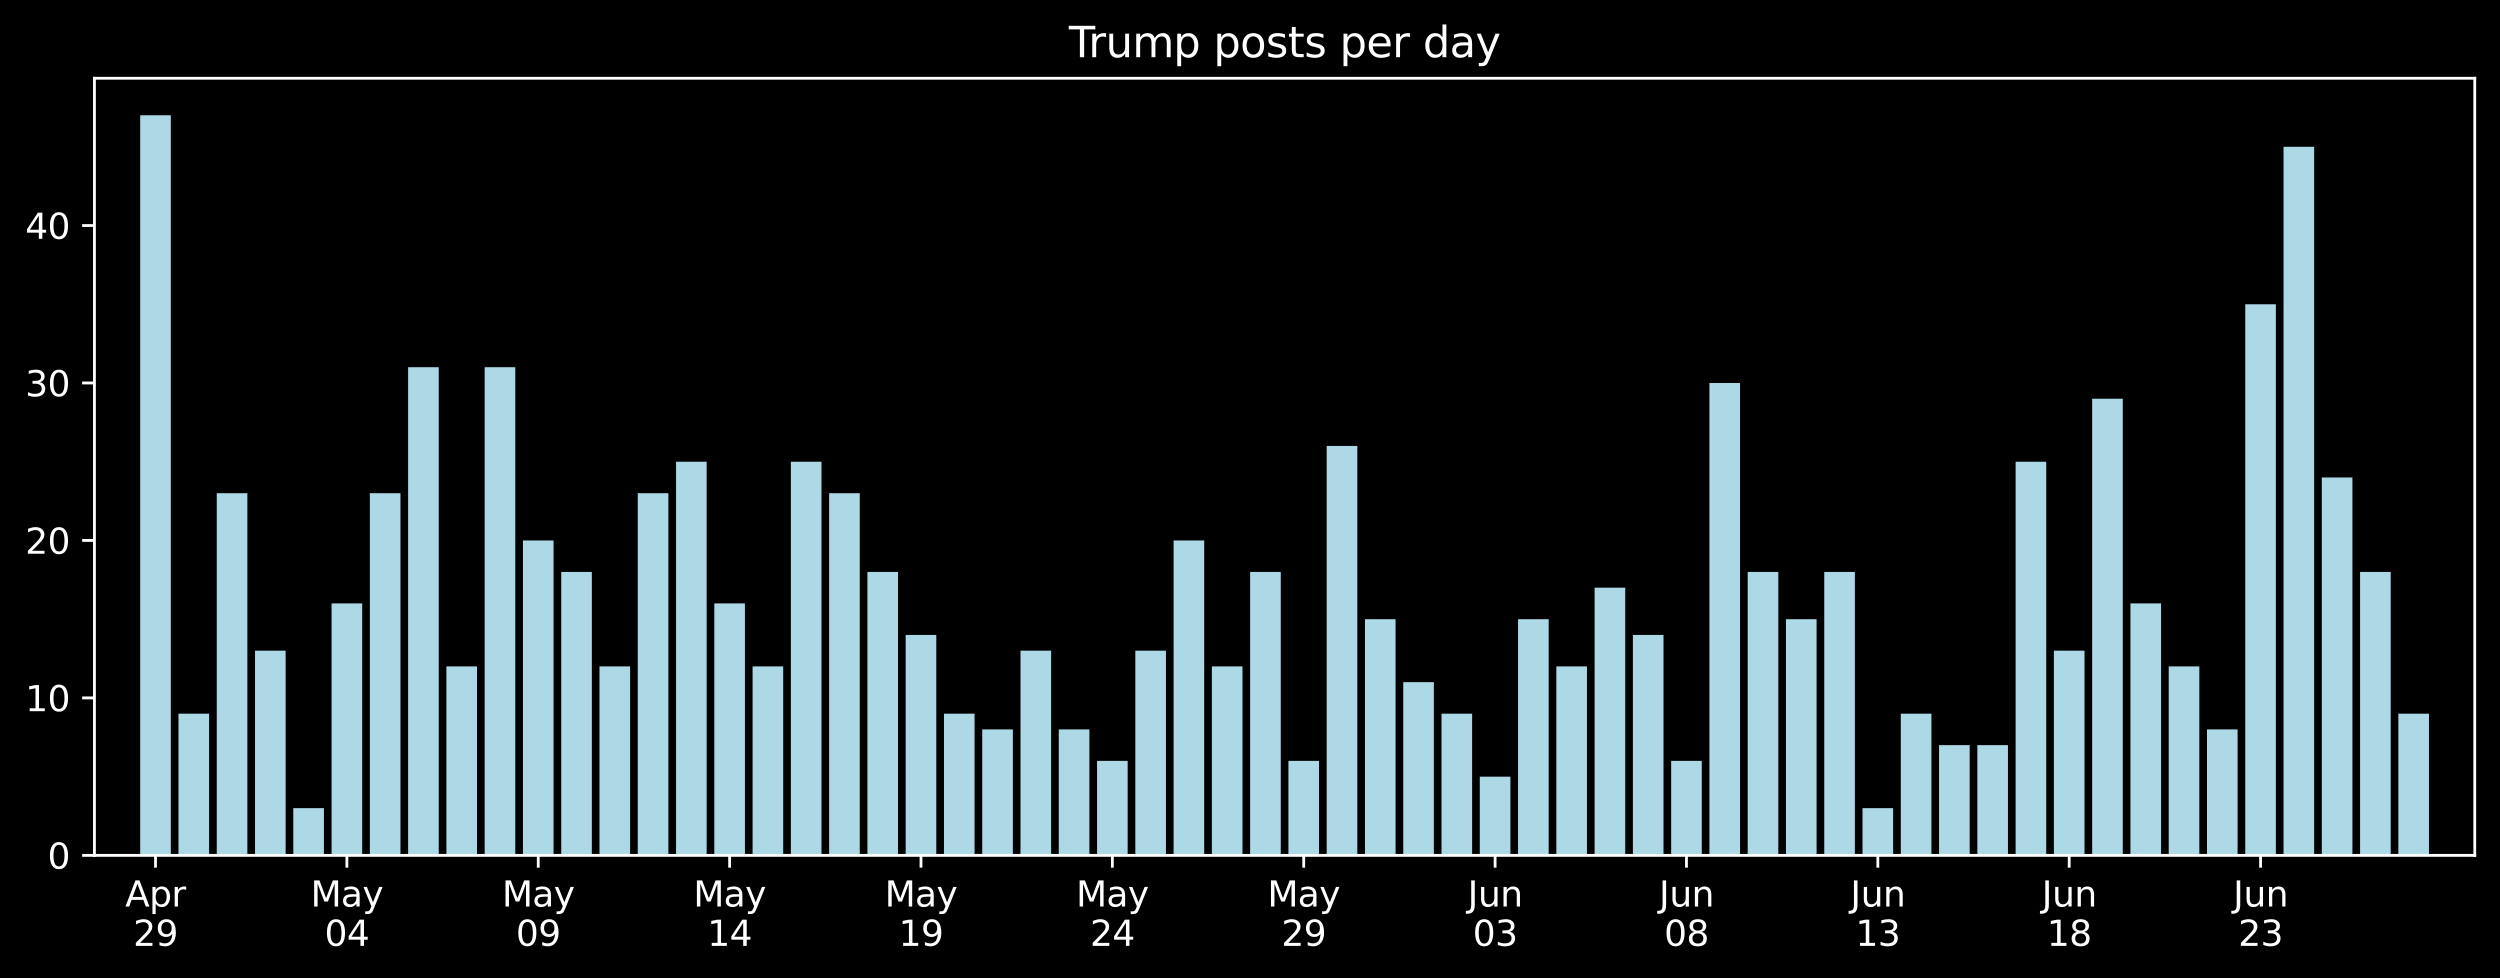 <?xml version="1.0" encoding="utf-8" standalone="no"?>
<!DOCTYPE svg PUBLIC "-//W3C//DTD SVG 1.1//EN"
  "http://www.w3.org/Graphics/SVG/1.1/DTD/svg11.dtd">
<svg xmlns:xlink="http://www.w3.org/1999/xlink" width="712.835pt" height="278.97pt" viewBox="0 0 712.835 278.97" xmlns="http://www.w3.org/2000/svg" version="1.1">
 <title/>
 <defs>
  <style type="text/css">*{stroke-linejoin: round; stroke-linecap: butt}</style>
 </defs>
 <g id="figure_1">
  <g id="patch_1">
   <path d="M 0 278.97 
L 712.835 278.97 
L 712.835 0 
L 0 0 
z
"/>
  </g>
  <g id="axes_1">
   <g id="patch_2">
    <path d="M 26.925 243.894 
L 705.635 243.894 
L 705.635 22.318 
L 26.925 22.318 
z
"/>
   </g>
   <g id="patch_3">
    <path d="M 39.977 243.894 
L 48.708 243.894 
L 48.708 32.869 
L 39.977 32.869 
z
" clip-path="url(#pa67ee5880d)" style="fill: #add8e6"/>
   </g>
   <g id="patch_4">
    <path d="M 50.89 243.894 
L 59.621 243.894 
L 59.621 203.485 
L 50.89 203.485 
z
" clip-path="url(#pa67ee5880d)" style="fill: #add8e6"/>
   </g>
   <g id="patch_5">
    <path d="M 61.803 243.894 
L 70.534 243.894 
L 70.534 140.627 
L 61.803 140.627 
z
" clip-path="url(#pa67ee5880d)" style="fill: #add8e6"/>
   </g>
   <g id="patch_6">
    <path d="M 72.717 243.894 
L 81.447 243.894 
L 81.447 185.526 
L 72.717 185.526 
z
" clip-path="url(#pa67ee5880d)" style="fill: #add8e6"/>
   </g>
   <g id="patch_7">
    <path d="M 83.63 243.894 
L 92.36 243.894 
L 92.36 230.424 
L 83.63 230.424 
z
" clip-path="url(#pa67ee5880d)" style="fill: #add8e6"/>
   </g>
   <g id="patch_8">
    <path d="M 94.543 243.894 
L 103.273 243.894 
L 103.273 172.056 
L 94.543 172.056 
z
" clip-path="url(#pa67ee5880d)" style="fill: #add8e6"/>
   </g>
   <g id="patch_9">
    <path d="M 105.456 243.894 
L 114.186 243.894 
L 114.186 140.627 
L 105.456 140.627 
z
" clip-path="url(#pa67ee5880d)" style="fill: #add8e6"/>
   </g>
   <g id="patch_10">
    <path d="M 116.369 243.894 
L 125.1 243.894 
L 125.1 104.708 
L 116.369 104.708 
z
" clip-path="url(#pa67ee5880d)" style="fill: #add8e6"/>
   </g>
   <g id="patch_11">
    <path d="M 127.282 243.894 
L 136.013 243.894 
L 136.013 190.015 
L 127.282 190.015 
z
" clip-path="url(#pa67ee5880d)" style="fill: #add8e6"/>
   </g>
   <g id="patch_12">
    <path d="M 138.195 243.894 
L 146.926 243.894 
L 146.926 104.708 
L 138.195 104.708 
z
" clip-path="url(#pa67ee5880d)" style="fill: #add8e6"/>
   </g>
   <g id="patch_13">
    <path d="M 149.109 243.894 
L 157.839 243.894 
L 157.839 154.096 
L 149.109 154.096 
z
" clip-path="url(#pa67ee5880d)" style="fill: #add8e6"/>
   </g>
   <g id="patch_14">
    <path d="M 160.022 243.894 
L 168.752 243.894 
L 168.752 163.076 
L 160.022 163.076 
z
" clip-path="url(#pa67ee5880d)" style="fill: #add8e6"/>
   </g>
   <g id="patch_15">
    <path d="M 170.935 243.894 
L 179.665 243.894 
L 179.665 190.015 
L 170.935 190.015 
z
" clip-path="url(#pa67ee5880d)" style="fill: #add8e6"/>
   </g>
   <g id="patch_16">
    <path d="M 181.848 243.894 
L 190.578 243.894 
L 190.578 140.627 
L 181.848 140.627 
z
" clip-path="url(#pa67ee5880d)" style="fill: #add8e6"/>
   </g>
   <g id="patch_17">
    <path d="M 192.761 243.894 
L 201.492 243.894 
L 201.492 131.647 
L 192.761 131.647 
z
" clip-path="url(#pa67ee5880d)" style="fill: #add8e6"/>
   </g>
   <g id="patch_18">
    <path d="M 203.674 243.894 
L 212.405 243.894 
L 212.405 172.056 
L 203.674 172.056 
z
" clip-path="url(#pa67ee5880d)" style="fill: #add8e6"/>
   </g>
   <g id="patch_19">
    <path d="M 214.587 243.894 
L 223.318 243.894 
L 223.318 190.015 
L 214.587 190.015 
z
" clip-path="url(#pa67ee5880d)" style="fill: #add8e6"/>
   </g>
   <g id="patch_20">
    <path d="M 225.5 243.894 
L 234.231 243.894 
L 234.231 131.647 
L 225.5 131.647 
z
" clip-path="url(#pa67ee5880d)" style="fill: #add8e6"/>
   </g>
   <g id="patch_21">
    <path d="M 236.414 243.894 
L 245.144 243.894 
L 245.144 140.627 
L 236.414 140.627 
z
" clip-path="url(#pa67ee5880d)" style="fill: #add8e6"/>
   </g>
   <g id="patch_22">
    <path d="M 247.327 243.894 
L 256.057 243.894 
L 256.057 163.076 
L 247.327 163.076 
z
" clip-path="url(#pa67ee5880d)" style="fill: #add8e6"/>
   </g>
   <g id="patch_23">
    <path d="M 258.24 243.894 
L 266.97 243.894 
L 266.97 181.036 
L 258.24 181.036 
z
" clip-path="url(#pa67ee5880d)" style="fill: #add8e6"/>
   </g>
   <g id="patch_24">
    <path d="M 269.153 243.894 
L 277.884 243.894 
L 277.884 203.485 
L 269.153 203.485 
z
" clip-path="url(#pa67ee5880d)" style="fill: #add8e6"/>
   </g>
   <g id="patch_25">
    <path d="M 280.066 243.894 
L 288.797 243.894 
L 288.797 207.975 
L 280.066 207.975 
z
" clip-path="url(#pa67ee5880d)" style="fill: #add8e6"/>
   </g>
   <g id="patch_26">
    <path d="M 290.979 243.894 
L 299.71 243.894 
L 299.71 185.526 
L 290.979 185.526 
z
" clip-path="url(#pa67ee5880d)" style="fill: #add8e6"/>
   </g>
   <g id="patch_27">
    <path d="M 301.892 243.894 
L 310.623 243.894 
L 310.623 207.975 
L 301.892 207.975 
z
" clip-path="url(#pa67ee5880d)" style="fill: #add8e6"/>
   </g>
   <g id="patch_28">
    <path d="M 312.806 243.894 
L 321.536 243.894 
L 321.536 216.955 
L 312.806 216.955 
z
" clip-path="url(#pa67ee5880d)" style="fill: #add8e6"/>
   </g>
   <g id="patch_29">
    <path d="M 323.719 243.894 
L 332.449 243.894 
L 332.449 185.526 
L 323.719 185.526 
z
" clip-path="url(#pa67ee5880d)" style="fill: #add8e6"/>
   </g>
   <g id="patch_30">
    <path d="M 334.632 243.894 
L 343.362 243.894 
L 343.362 154.096 
L 334.632 154.096 
z
" clip-path="url(#pa67ee5880d)" style="fill: #add8e6"/>
   </g>
   <g id="patch_31">
    <path d="M 345.545 243.894 
L 354.276 243.894 
L 354.276 190.015 
L 345.545 190.015 
z
" clip-path="url(#pa67ee5880d)" style="fill: #add8e6"/>
   </g>
   <g id="patch_32">
    <path d="M 356.458 243.894 
L 365.189 243.894 
L 365.189 163.076 
L 356.458 163.076 
z
" clip-path="url(#pa67ee5880d)" style="fill: #add8e6"/>
   </g>
   <g id="patch_33">
    <path d="M 367.371 243.894 
L 376.102 243.894 
L 376.102 216.955 
L 367.371 216.955 
z
" clip-path="url(#pa67ee5880d)" style="fill: #add8e6"/>
   </g>
   <g id="patch_34">
    <path d="M 378.284 243.894 
L 387.015 243.894 
L 387.015 127.157 
L 378.284 127.157 
z
" clip-path="url(#pa67ee5880d)" style="fill: #add8e6"/>
   </g>
   <g id="patch_35">
    <path d="M 389.198 243.894 
L 397.928 243.894 
L 397.928 176.546 
L 389.198 176.546 
z
" clip-path="url(#pa67ee5880d)" style="fill: #add8e6"/>
   </g>
   <g id="patch_36">
    <path d="M 400.111 243.894 
L 408.841 243.894 
L 408.841 194.505 
L 400.111 194.505 
z
" clip-path="url(#pa67ee5880d)" style="fill: #add8e6"/>
   </g>
   <g id="patch_37">
    <path d="M 411.024 243.894 
L 419.754 243.894 
L 419.754 203.485 
L 411.024 203.485 
z
" clip-path="url(#pa67ee5880d)" style="fill: #add8e6"/>
   </g>
   <g id="patch_38">
    <path d="M 421.937 243.894 
L 430.668 243.894 
L 430.668 221.445 
L 421.937 221.445 
z
" clip-path="url(#pa67ee5880d)" style="fill: #add8e6"/>
   </g>
   <g id="patch_39">
    <path d="M 432.85 243.894 
L 441.581 243.894 
L 441.581 176.546 
L 432.85 176.546 
z
" clip-path="url(#pa67ee5880d)" style="fill: #add8e6"/>
   </g>
   <g id="patch_40">
    <path d="M 443.763 243.894 
L 452.494 243.894 
L 452.494 190.015 
L 443.763 190.015 
z
" clip-path="url(#pa67ee5880d)" style="fill: #add8e6"/>
   </g>
   <g id="patch_41">
    <path d="M 454.676 243.894 
L 463.407 243.894 
L 463.407 167.566 
L 454.676 167.566 
z
" clip-path="url(#pa67ee5880d)" style="fill: #add8e6"/>
   </g>
   <g id="patch_42">
    <path d="M 465.59 243.894 
L 474.32 243.894 
L 474.32 181.036 
L 465.59 181.036 
z
" clip-path="url(#pa67ee5880d)" style="fill: #add8e6"/>
   </g>
   <g id="patch_43">
    <path d="M 476.503 243.894 
L 485.233 243.894 
L 485.233 216.955 
L 476.503 216.955 
z
" clip-path="url(#pa67ee5880d)" style="fill: #add8e6"/>
   </g>
   <g id="patch_44">
    <path d="M 487.416 243.894 
L 496.146 243.894 
L 496.146 109.197 
L 487.416 109.197 
z
" clip-path="url(#pa67ee5880d)" style="fill: #add8e6"/>
   </g>
   <g id="patch_45">
    <path d="M 498.329 243.894 
L 507.06 243.894 
L 507.06 163.076 
L 498.329 163.076 
z
" clip-path="url(#pa67ee5880d)" style="fill: #add8e6"/>
   </g>
   <g id="patch_46">
    <path d="M 509.242 243.894 
L 517.973 243.894 
L 517.973 176.546 
L 509.242 176.546 
z
" clip-path="url(#pa67ee5880d)" style="fill: #add8e6"/>
   </g>
   <g id="patch_47">
    <path d="M 520.155 243.894 
L 528.886 243.894 
L 528.886 163.076 
L 520.155 163.076 
z
" clip-path="url(#pa67ee5880d)" style="fill: #add8e6"/>
   </g>
   <g id="patch_48">
    <path d="M 531.068 243.894 
L 539.799 243.894 
L 539.799 230.424 
L 531.068 230.424 
z
" clip-path="url(#pa67ee5880d)" style="fill: #add8e6"/>
   </g>
   <g id="patch_49">
    <path d="M 541.982 243.894 
L 550.712 243.894 
L 550.712 203.485 
L 541.982 203.485 
z
" clip-path="url(#pa67ee5880d)" style="fill: #add8e6"/>
   </g>
   <g id="patch_50">
    <path d="M 552.895 243.894 
L 561.625 243.894 
L 561.625 212.465 
L 552.895 212.465 
z
" clip-path="url(#pa67ee5880d)" style="fill: #add8e6"/>
   </g>
   <g id="patch_51">
    <path d="M 563.808 243.894 
L 572.538 243.894 
L 572.538 212.465 
L 563.808 212.465 
z
" clip-path="url(#pa67ee5880d)" style="fill: #add8e6"/>
   </g>
   <g id="patch_52">
    <path d="M 574.721 243.894 
L 583.451 243.894 
L 583.451 131.647 
L 574.721 131.647 
z
" clip-path="url(#pa67ee5880d)" style="fill: #add8e6"/>
   </g>
   <g id="patch_53">
    <path d="M 585.634 243.894 
L 594.365 243.894 
L 594.365 185.526 
L 585.634 185.526 
z
" clip-path="url(#pa67ee5880d)" style="fill: #add8e6"/>
   </g>
   <g id="patch_54">
    <path d="M 596.547 243.894 
L 605.278 243.894 
L 605.278 113.687 
L 596.547 113.687 
z
" clip-path="url(#pa67ee5880d)" style="fill: #add8e6"/>
   </g>
   <g id="patch_55">
    <path d="M 607.46 243.894 
L 616.191 243.894 
L 616.191 172.056 
L 607.46 172.056 
z
" clip-path="url(#pa67ee5880d)" style="fill: #add8e6"/>
   </g>
   <g id="patch_56">
    <path d="M 618.374 243.894 
L 627.104 243.894 
L 627.104 190.015 
L 618.374 190.015 
z
" clip-path="url(#pa67ee5880d)" style="fill: #add8e6"/>
   </g>
   <g id="patch_57">
    <path d="M 629.287 243.894 
L 638.017 243.894 
L 638.017 207.975 
L 629.287 207.975 
z
" clip-path="url(#pa67ee5880d)" style="fill: #add8e6"/>
   </g>
   <g id="patch_58">
    <path d="M 640.2 243.894 
L 648.93 243.894 
L 648.93 86.748 
L 640.2 86.748 
z
" clip-path="url(#pa67ee5880d)" style="fill: #add8e6"/>
   </g>
   <g id="patch_59">
    <path d="M 651.113 243.894 
L 659.843 243.894 
L 659.843 41.849 
L 651.113 41.849 
z
" clip-path="url(#pa67ee5880d)" style="fill: #add8e6"/>
   </g>
   <g id="patch_60">
    <path d="M 662.026 243.894 
L 670.757 243.894 
L 670.757 136.137 
L 662.026 136.137 
z
" clip-path="url(#pa67ee5880d)" style="fill: #add8e6"/>
   </g>
   <g id="patch_61">
    <path d="M 672.939 243.894 
L 681.67 243.894 
L 681.67 163.076 
L 672.939 163.076 
z
" clip-path="url(#pa67ee5880d)" style="fill: #add8e6"/>
   </g>
   <g id="patch_62">
    <path d="M 683.852 243.894 
L 692.583 243.894 
L 692.583 203.485 
L 683.852 203.485 
z
" clip-path="url(#pa67ee5880d)" style="fill: #add8e6"/>
   </g>
   <g id="matplotlib.axis_1">
    <g id="xtick_1">
     <g id="line2d_1">
      <defs>
       <path id="mbb4d9efd99" d="M 0 0 
L 0 3.5 
" style="stroke: #ffffff; stroke-width: 0.8"/>
      </defs>
      <g>
       <use xlink:href="#mbb4d9efd99" x="44.342" y="243.894" style="fill: #ffffff; stroke: #ffffff; stroke-width: 0.8"/>
      </g>
     </g>
     <g id="text_1">
      <!-- Apr -->
      <g style="fill: #ffffff" transform="translate(35.692 258.493) scale(0.1 -0.1)">
       <defs>
        <path id="DejaVuSans-41" d="M 2188 4044 
L 1331 1722 
L 3047 1722 
L 2188 4044 
z
M 1831 4666 
L 2547 4666 
L 4325 0 
L 3669 0 
L 3244 1197 
L 1141 1197 
L 716 0 
L 50 0 
L 1831 4666 
z
" transform="scale(0.016)"/>
        <path id="DejaVuSans-70" d="M 1159 525 
L 1159 -1331 
L 581 -1331 
L 581 3500 
L 1159 3500 
L 1159 2969 
Q 1341 3281 1617 3432 
Q 1894 3584 2278 3584 
Q 2916 3584 3314 3078 
Q 3713 2572 3713 1747 
Q 3713 922 3314 415 
Q 2916 -91 2278 -91 
Q 1894 -91 1617 61 
Q 1341 213 1159 525 
z
M 3116 1747 
Q 3116 2381 2855 2742 
Q 2594 3103 2138 3103 
Q 1681 3103 1420 2742 
Q 1159 2381 1159 1747 
Q 1159 1113 1420 752 
Q 1681 391 2138 391 
Q 2594 391 2855 752 
Q 3116 1113 3116 1747 
z
" transform="scale(0.016)"/>
        <path id="DejaVuSans-72" d="M 2631 2963 
Q 2534 3019 2420 3045 
Q 2306 3072 2169 3072 
Q 1681 3072 1420 2755 
Q 1159 2438 1159 1844 
L 1159 0 
L 581 0 
L 581 3500 
L 1159 3500 
L 1159 2956 
Q 1341 3275 1631 3429 
Q 1922 3584 2338 3584 
Q 2397 3584 2469 3576 
Q 2541 3569 2628 3553 
L 2631 2963 
z
" transform="scale(0.016)"/>
       </defs>
       <use xlink:href="#DejaVuSans-41"/>
       <use xlink:href="#DejaVuSans-70" x="68.408"/>
       <use xlink:href="#DejaVuSans-72" x="131.885"/>
      </g>
      <!-- 29 -->
      <g style="fill: #ffffff" transform="translate(37.98 269.69) scale(0.1 -0.1)">
       <defs>
        <path id="DejaVuSans-32" d="M 1228 531 
L 3431 531 
L 3431 0 
L 469 0 
L 469 531 
Q 828 903 1448 1529 
Q 2069 2156 2228 2338 
Q 2531 2678 2651 2914 
Q 2772 3150 2772 3378 
Q 2772 3750 2511 3984 
Q 2250 4219 1831 4219 
Q 1534 4219 1204 4116 
Q 875 4013 500 3803 
L 500 4441 
Q 881 4594 1212 4672 
Q 1544 4750 1819 4750 
Q 2544 4750 2975 4387 
Q 3406 4025 3406 3419 
Q 3406 3131 3298 2873 
Q 3191 2616 2906 2266 
Q 2828 2175 2409 1742 
Q 1991 1309 1228 531 
z
" transform="scale(0.016)"/>
        <path id="DejaVuSans-39" d="M 703 97 
L 703 672 
Q 941 559 1184 500 
Q 1428 441 1663 441 
Q 2288 441 2617 861 
Q 2947 1281 2994 2138 
Q 2813 1869 2534 1725 
Q 2256 1581 1919 1581 
Q 1219 1581 811 2004 
Q 403 2428 403 3163 
Q 403 3881 828 4315 
Q 1253 4750 1959 4750 
Q 2769 4750 3195 4129 
Q 3622 3509 3622 2328 
Q 3622 1225 3098 567 
Q 2575 -91 1691 -91 
Q 1453 -91 1209 -44 
Q 966 3 703 97 
z
M 1959 2075 
Q 2384 2075 2632 2365 
Q 2881 2656 2881 3163 
Q 2881 3666 2632 3958 
Q 2384 4250 1959 4250 
Q 1534 4250 1286 3958 
Q 1038 3666 1038 3163 
Q 1038 2656 1286 2365 
Q 1534 2075 1959 2075 
z
" transform="scale(0.016)"/>
       </defs>
       <use xlink:href="#DejaVuSans-32"/>
       <use xlink:href="#DejaVuSans-39" x="63.623"/>
      </g>
     </g>
    </g>
    <g id="xtick_2">
     <g id="line2d_2">
      <g>
       <use xlink:href="#mbb4d9efd99" x="98.908" y="243.894" style="fill: #ffffff; stroke: #ffffff; stroke-width: 0.8"/>
      </g>
     </g>
     <g id="text_2">
      <!-- May -->
      <g style="fill: #ffffff" transform="translate(88.571 258.493) scale(0.1 -0.1)">
       <defs>
        <path id="DejaVuSans-4d" d="M 628 4666 
L 1569 4666 
L 2759 1491 
L 3956 4666 
L 4897 4666 
L 4897 0 
L 4281 0 
L 4281 4097 
L 3078 897 
L 2444 897 
L 1241 4097 
L 1241 0 
L 628 0 
L 628 4666 
z
" transform="scale(0.016)"/>
        <path id="DejaVuSans-61" d="M 2194 1759 
Q 1497 1759 1228 1600 
Q 959 1441 959 1056 
Q 959 750 1161 570 
Q 1363 391 1709 391 
Q 2188 391 2477 730 
Q 2766 1069 2766 1631 
L 2766 1759 
L 2194 1759 
z
M 3341 1997 
L 3341 0 
L 2766 0 
L 2766 531 
Q 2569 213 2275 61 
Q 1981 -91 1556 -91 
Q 1019 -91 701 211 
Q 384 513 384 1019 
Q 384 1609 779 1909 
Q 1175 2209 1959 2209 
L 2766 2209 
L 2766 2266 
Q 2766 2663 2505 2880 
Q 2244 3097 1772 3097 
Q 1472 3097 1187 3025 
Q 903 2953 641 2809 
L 641 3341 
Q 956 3463 1253 3523 
Q 1550 3584 1831 3584 
Q 2591 3584 2966 3190 
Q 3341 2797 3341 1997 
z
" transform="scale(0.016)"/>
        <path id="DejaVuSans-79" d="M 2059 -325 
Q 1816 -950 1584 -1140 
Q 1353 -1331 966 -1331 
L 506 -1331 
L 506 -850 
L 844 -850 
Q 1081 -850 1212 -737 
Q 1344 -625 1503 -206 
L 1606 56 
L 191 3500 
L 800 3500 
L 1894 763 
L 2988 3500 
L 3597 3500 
L 2059 -325 
z
" transform="scale(0.016)"/>
       </defs>
       <use xlink:href="#DejaVuSans-4d"/>
       <use xlink:href="#DejaVuSans-61" x="86.279"/>
       <use xlink:href="#DejaVuSans-79" x="147.559"/>
      </g>
      <!-- 04 -->
      <g style="fill: #ffffff" transform="translate(92.546 269.69) scale(0.1 -0.1)">
       <defs>
        <path id="DejaVuSans-30" d="M 2034 4250 
Q 1547 4250 1301 3770 
Q 1056 3291 1056 2328 
Q 1056 1369 1301 889 
Q 1547 409 2034 409 
Q 2525 409 2770 889 
Q 3016 1369 3016 2328 
Q 3016 3291 2770 3770 
Q 2525 4250 2034 4250 
z
M 2034 4750 
Q 2819 4750 3233 4129 
Q 3647 3509 3647 2328 
Q 3647 1150 3233 529 
Q 2819 -91 2034 -91 
Q 1250 -91 836 529 
Q 422 1150 422 2328 
Q 422 3509 836 4129 
Q 1250 4750 2034 4750 
z
" transform="scale(0.016)"/>
        <path id="DejaVuSans-34" d="M 2419 4116 
L 825 1625 
L 2419 1625 
L 2419 4116 
z
M 2253 4666 
L 3047 4666 
L 3047 1625 
L 3713 1625 
L 3713 1100 
L 3047 1100 
L 3047 0 
L 2419 0 
L 2419 1100 
L 313 1100 
L 313 1709 
L 2253 4666 
z
" transform="scale(0.016)"/>
       </defs>
       <use xlink:href="#DejaVuSans-30"/>
       <use xlink:href="#DejaVuSans-34" x="63.623"/>
      </g>
     </g>
    </g>
    <g id="xtick_3">
     <g id="line2d_3">
      <g>
       <use xlink:href="#mbb4d9efd99" x="153.474" y="243.894" style="fill: #ffffff; stroke: #ffffff; stroke-width: 0.8"/>
      </g>
     </g>
     <g id="text_3">
      <!-- May -->
      <g style="fill: #ffffff" transform="translate(143.136 258.493) scale(0.1 -0.1)">
       <use xlink:href="#DejaVuSans-4d"/>
       <use xlink:href="#DejaVuSans-61" x="86.279"/>
       <use xlink:href="#DejaVuSans-79" x="147.559"/>
      </g>
      <!-- 09 -->
      <g style="fill: #ffffff" transform="translate(147.111 269.69) scale(0.1 -0.1)">
       <use xlink:href="#DejaVuSans-30"/>
       <use xlink:href="#DejaVuSans-39" x="63.623"/>
      </g>
     </g>
    </g>
    <g id="xtick_4">
     <g id="line2d_4">
      <g>
       <use xlink:href="#mbb4d9efd99" x="208.039" y="243.894" style="fill: #ffffff; stroke: #ffffff; stroke-width: 0.8"/>
      </g>
     </g>
     <g id="text_4">
      <!-- May -->
      <g style="fill: #ffffff" transform="translate(197.702 258.493) scale(0.1 -0.1)">
       <use xlink:href="#DejaVuSans-4d"/>
       <use xlink:href="#DejaVuSans-61" x="86.279"/>
       <use xlink:href="#DejaVuSans-79" x="147.559"/>
      </g>
      <!-- 14 -->
      <g style="fill: #ffffff" transform="translate(201.677 269.69) scale(0.1 -0.1)">
       <defs>
        <path id="DejaVuSans-31" d="M 794 531 
L 1825 531 
L 1825 4091 
L 703 3866 
L 703 4441 
L 1819 4666 
L 2450 4666 
L 2450 531 
L 3481 531 
L 3481 0 
L 794 0 
L 794 531 
z
" transform="scale(0.016)"/>
       </defs>
       <use xlink:href="#DejaVuSans-31"/>
       <use xlink:href="#DejaVuSans-34" x="63.623"/>
      </g>
     </g>
    </g>
    <g id="xtick_5">
     <g id="line2d_5">
      <g>
       <use xlink:href="#mbb4d9efd99" x="262.605" y="243.894" style="fill: #ffffff; stroke: #ffffff; stroke-width: 0.8"/>
      </g>
     </g>
     <g id="text_5">
      <!-- May -->
      <g style="fill: #ffffff" transform="translate(252.268 258.493) scale(0.1 -0.1)">
       <use xlink:href="#DejaVuSans-4d"/>
       <use xlink:href="#DejaVuSans-61" x="86.279"/>
       <use xlink:href="#DejaVuSans-79" x="147.559"/>
      </g>
      <!-- 19 -->
      <g style="fill: #ffffff" transform="translate(256.243 269.69) scale(0.1 -0.1)">
       <use xlink:href="#DejaVuSans-31"/>
       <use xlink:href="#DejaVuSans-39" x="63.623"/>
      </g>
     </g>
    </g>
    <g id="xtick_6">
     <g id="line2d_6">
      <g>
       <use xlink:href="#mbb4d9efd99" x="317.171" y="243.894" style="fill: #ffffff; stroke: #ffffff; stroke-width: 0.8"/>
      </g>
     </g>
     <g id="text_6">
      <!-- May -->
      <g style="fill: #ffffff" transform="translate(306.833 258.493) scale(0.1 -0.1)">
       <use xlink:href="#DejaVuSans-4d"/>
       <use xlink:href="#DejaVuSans-61" x="86.279"/>
       <use xlink:href="#DejaVuSans-79" x="147.559"/>
      </g>
      <!-- 24 -->
      <g style="fill: #ffffff" transform="translate(310.808 269.69) scale(0.1 -0.1)">
       <use xlink:href="#DejaVuSans-32"/>
       <use xlink:href="#DejaVuSans-34" x="63.623"/>
      </g>
     </g>
    </g>
    <g id="xtick_7">
     <g id="line2d_7">
      <g>
       <use xlink:href="#mbb4d9efd99" x="371.737" y="243.894" style="fill: #ffffff; stroke: #ffffff; stroke-width: 0.8"/>
      </g>
     </g>
     <g id="text_7">
      <!-- May -->
      <g style="fill: #ffffff" transform="translate(361.399 258.493) scale(0.1 -0.1)">
       <use xlink:href="#DejaVuSans-4d"/>
       <use xlink:href="#DejaVuSans-61" x="86.279"/>
       <use xlink:href="#DejaVuSans-79" x="147.559"/>
      </g>
      <!-- 29 -->
      <g style="fill: #ffffff" transform="translate(365.374 269.69) scale(0.1 -0.1)">
       <use xlink:href="#DejaVuSans-32"/>
       <use xlink:href="#DejaVuSans-39" x="63.623"/>
      </g>
     </g>
    </g>
    <g id="xtick_8">
     <g id="line2d_8">
      <g>
       <use xlink:href="#mbb4d9efd99" x="426.302" y="243.894" style="fill: #ffffff; stroke: #ffffff; stroke-width: 0.8"/>
      </g>
     </g>
     <g id="text_8">
      <!-- Jun -->
      <g style="fill: #ffffff" transform="translate(418.49 258.493) scale(0.1 -0.1)">
       <defs>
        <path id="DejaVuSans-4a" d="M 628 4666 
L 1259 4666 
L 1259 325 
Q 1259 -519 939 -900 
Q 619 -1281 -91 -1281 
L -331 -1281 
L -331 -750 
L -134 -750 
Q 284 -750 456 -515 
Q 628 -281 628 325 
L 628 4666 
z
" transform="scale(0.016)"/>
        <path id="DejaVuSans-75" d="M 544 1381 
L 544 3500 
L 1119 3500 
L 1119 1403 
Q 1119 906 1312 657 
Q 1506 409 1894 409 
Q 2359 409 2629 706 
Q 2900 1003 2900 1516 
L 2900 3500 
L 3475 3500 
L 3475 0 
L 2900 0 
L 2900 538 
Q 2691 219 2414 64 
Q 2138 -91 1772 -91 
Q 1169 -91 856 284 
Q 544 659 544 1381 
z
M 1991 3584 
L 1991 3584 
z
" transform="scale(0.016)"/>
        <path id="DejaVuSans-6e" d="M 3513 2113 
L 3513 0 
L 2938 0 
L 2938 2094 
Q 2938 2591 2744 2837 
Q 2550 3084 2163 3084 
Q 1697 3084 1428 2787 
Q 1159 2491 1159 1978 
L 1159 0 
L 581 0 
L 581 3500 
L 1159 3500 
L 1159 2956 
Q 1366 3272 1645 3428 
Q 1925 3584 2291 3584 
Q 2894 3584 3203 3211 
Q 3513 2838 3513 2113 
z
" transform="scale(0.016)"/>
       </defs>
       <use xlink:href="#DejaVuSans-4a"/>
       <use xlink:href="#DejaVuSans-75" x="29.492"/>
       <use xlink:href="#DejaVuSans-6e" x="92.871"/>
      </g>
      <!-- 03 -->
      <g style="fill: #ffffff" transform="translate(419.94 269.69) scale(0.1 -0.1)">
       <defs>
        <path id="DejaVuSans-33" d="M 2597 2516 
Q 3050 2419 3304 2112 
Q 3559 1806 3559 1356 
Q 3559 666 3084 287 
Q 2609 -91 1734 -91 
Q 1441 -91 1130 -33 
Q 819 25 488 141 
L 488 750 
Q 750 597 1062 519 
Q 1375 441 1716 441 
Q 2309 441 2620 675 
Q 2931 909 2931 1356 
Q 2931 1769 2642 2001 
Q 2353 2234 1838 2234 
L 1294 2234 
L 1294 2753 
L 1863 2753 
Q 2328 2753 2575 2939 
Q 2822 3125 2822 3475 
Q 2822 3834 2567 4026 
Q 2313 4219 1838 4219 
Q 1578 4219 1281 4162 
Q 984 4106 628 3988 
L 628 4550 
Q 988 4650 1302 4700 
Q 1616 4750 1894 4750 
Q 2613 4750 3031 4423 
Q 3450 4097 3450 3541 
Q 3450 3153 3228 2886 
Q 3006 2619 2597 2516 
z
" transform="scale(0.016)"/>
       </defs>
       <use xlink:href="#DejaVuSans-30"/>
       <use xlink:href="#DejaVuSans-33" x="63.623"/>
      </g>
     </g>
    </g>
    <g id="xtick_9">
     <g id="line2d_9">
      <g>
       <use xlink:href="#mbb4d9efd99" x="480.868" y="243.894" style="fill: #ffffff; stroke: #ffffff; stroke-width: 0.8"/>
      </g>
     </g>
     <g id="text_9">
      <!-- Jun -->
      <g style="fill: #ffffff" transform="translate(473.055 258.493) scale(0.1 -0.1)">
       <use xlink:href="#DejaVuSans-4a"/>
       <use xlink:href="#DejaVuSans-75" x="29.492"/>
       <use xlink:href="#DejaVuSans-6e" x="92.871"/>
      </g>
      <!-- 08 -->
      <g style="fill: #ffffff" transform="translate(474.505 269.69) scale(0.1 -0.1)">
       <defs>
        <path id="DejaVuSans-38" d="M 2034 2216 
Q 1584 2216 1326 1975 
Q 1069 1734 1069 1313 
Q 1069 891 1326 650 
Q 1584 409 2034 409 
Q 2484 409 2743 651 
Q 3003 894 3003 1313 
Q 3003 1734 2745 1975 
Q 2488 2216 2034 2216 
z
M 1403 2484 
Q 997 2584 770 2862 
Q 544 3141 544 3541 
Q 544 4100 942 4425 
Q 1341 4750 2034 4750 
Q 2731 4750 3128 4425 
Q 3525 4100 3525 3541 
Q 3525 3141 3298 2862 
Q 3072 2584 2669 2484 
Q 3125 2378 3379 2068 
Q 3634 1759 3634 1313 
Q 3634 634 3220 271 
Q 2806 -91 2034 -91 
Q 1263 -91 848 271 
Q 434 634 434 1313 
Q 434 1759 690 2068 
Q 947 2378 1403 2484 
z
M 1172 3481 
Q 1172 3119 1398 2916 
Q 1625 2713 2034 2713 
Q 2441 2713 2670 2916 
Q 2900 3119 2900 3481 
Q 2900 3844 2670 4047 
Q 2441 4250 2034 4250 
Q 1625 4250 1398 4047 
Q 1172 3844 1172 3481 
z
" transform="scale(0.016)"/>
       </defs>
       <use xlink:href="#DejaVuSans-30"/>
       <use xlink:href="#DejaVuSans-38" x="63.623"/>
      </g>
     </g>
    </g>
    <g id="xtick_10">
     <g id="line2d_10">
      <g>
       <use xlink:href="#mbb4d9efd99" x="535.434" y="243.894" style="fill: #ffffff; stroke: #ffffff; stroke-width: 0.8"/>
      </g>
     </g>
     <g id="text_10">
      <!-- Jun -->
      <g style="fill: #ffffff" transform="translate(527.621 258.493) scale(0.1 -0.1)">
       <use xlink:href="#DejaVuSans-4a"/>
       <use xlink:href="#DejaVuSans-75" x="29.492"/>
       <use xlink:href="#DejaVuSans-6e" x="92.871"/>
      </g>
      <!-- 13 -->
      <g style="fill: #ffffff" transform="translate(529.071 269.69) scale(0.1 -0.1)">
       <use xlink:href="#DejaVuSans-31"/>
       <use xlink:href="#DejaVuSans-33" x="63.623"/>
      </g>
     </g>
    </g>
    <g id="xtick_11">
     <g id="line2d_11">
      <g>
       <use xlink:href="#mbb4d9efd99" x="589.999" y="243.894" style="fill: #ffffff; stroke: #ffffff; stroke-width: 0.8"/>
      </g>
     </g>
     <g id="text_11">
      <!-- Jun -->
      <g style="fill: #ffffff" transform="translate(582.187 258.493) scale(0.1 -0.1)">
       <use xlink:href="#DejaVuSans-4a"/>
       <use xlink:href="#DejaVuSans-75" x="29.492"/>
       <use xlink:href="#DejaVuSans-6e" x="92.871"/>
      </g>
      <!-- 18 -->
      <g style="fill: #ffffff" transform="translate(583.637 269.69) scale(0.1 -0.1)">
       <use xlink:href="#DejaVuSans-31"/>
       <use xlink:href="#DejaVuSans-38" x="63.623"/>
      </g>
     </g>
    </g>
    <g id="xtick_12">
     <g id="line2d_12">
      <g>
       <use xlink:href="#mbb4d9efd99" x="644.565" y="243.894" style="fill: #ffffff; stroke: #ffffff; stroke-width: 0.8"/>
      </g>
     </g>
     <g id="text_12">
      <!-- Jun -->
      <g style="fill: #ffffff" transform="translate(636.753 258.493) scale(0.1 -0.1)">
       <use xlink:href="#DejaVuSans-4a"/>
       <use xlink:href="#DejaVuSans-75" x="29.492"/>
       <use xlink:href="#DejaVuSans-6e" x="92.871"/>
      </g>
      <!-- 23 -->
      <g style="fill: #ffffff" transform="translate(638.203 269.69) scale(0.1 -0.1)">
       <use xlink:href="#DejaVuSans-32"/>
       <use xlink:href="#DejaVuSans-33" x="63.623"/>
      </g>
     </g>
    </g>
   </g>
   <g id="matplotlib.axis_2">
    <g id="ytick_1">
     <g id="line2d_13">
      <defs>
       <path id="md5e5bc0ea9" d="M 0 0 
L -3.5 0 
" style="stroke: #ffffff; stroke-width: 0.8"/>
      </defs>
      <g>
       <use xlink:href="#md5e5bc0ea9" x="26.925" y="243.894" style="fill: #ffffff; stroke: #ffffff; stroke-width: 0.8"/>
      </g>
     </g>
     <g id="text_13">
      <!-- 0 -->
      <g style="fill: #ffffff" transform="translate(13.562 247.693) scale(0.1 -0.1)">
       <use xlink:href="#DejaVuSans-30"/>
      </g>
     </g>
    </g>
    <g id="ytick_2">
     <g id="line2d_14">
      <g>
       <use xlink:href="#md5e5bc0ea9" x="26.925" y="198.995" style="fill: #ffffff; stroke: #ffffff; stroke-width: 0.8"/>
      </g>
     </g>
     <g id="text_14">
      <!-- 10 -->
      <g style="fill: #ffffff" transform="translate(7.2 202.794) scale(0.1 -0.1)">
       <use xlink:href="#DejaVuSans-31"/>
       <use xlink:href="#DejaVuSans-30" x="63.623"/>
      </g>
     </g>
    </g>
    <g id="ytick_3">
     <g id="line2d_15">
      <g>
       <use xlink:href="#md5e5bc0ea9" x="26.925" y="154.096" style="fill: #ffffff; stroke: #ffffff; stroke-width: 0.8"/>
      </g>
     </g>
     <g id="text_15">
      <!-- 20 -->
      <g style="fill: #ffffff" transform="translate(7.2 157.896) scale(0.1 -0.1)">
       <use xlink:href="#DejaVuSans-32"/>
       <use xlink:href="#DejaVuSans-30" x="63.623"/>
      </g>
     </g>
    </g>
    <g id="ytick_4">
     <g id="line2d_16">
      <g>
       <use xlink:href="#md5e5bc0ea9" x="26.925" y="109.197" style="fill: #ffffff; stroke: #ffffff; stroke-width: 0.8"/>
      </g>
     </g>
     <g id="text_16">
      <!-- 30 -->
      <g style="fill: #ffffff" transform="translate(7.2 112.997) scale(0.1 -0.1)">
       <use xlink:href="#DejaVuSans-33"/>
       <use xlink:href="#DejaVuSans-30" x="63.623"/>
      </g>
     </g>
    </g>
    <g id="ytick_5">
     <g id="line2d_17">
      <g>
       <use xlink:href="#md5e5bc0ea9" x="26.925" y="64.299" style="fill: #ffffff; stroke: #ffffff; stroke-width: 0.8"/>
      </g>
     </g>
     <g id="text_17">
      <!-- 40 -->
      <g style="fill: #ffffff" transform="translate(7.2 68.098) scale(0.1 -0.1)">
       <use xlink:href="#DejaVuSans-34"/>
       <use xlink:href="#DejaVuSans-30" x="63.623"/>
      </g>
     </g>
    </g>
   </g>
   <g id="patch_63">
    <path d="M 26.925 243.894 
L 26.925 22.318 
" style="fill: none; stroke: #ffffff; stroke-width: 0.8; stroke-linejoin: miter; stroke-linecap: square"/>
   </g>
   <g id="patch_64">
    <path d="M 705.635 243.894 
L 705.635 22.318 
" style="fill: none; stroke: #ffffff; stroke-width: 0.8; stroke-linejoin: miter; stroke-linecap: square"/>
   </g>
   <g id="patch_65">
    <path d="M 26.925 243.894 
L 705.635 243.894 
" style="fill: none; stroke: #ffffff; stroke-width: 0.8; stroke-linejoin: miter; stroke-linecap: square"/>
   </g>
   <g id="patch_66">
    <path d="M 26.925 22.318 
L 705.635 22.318 
" style="fill: none; stroke: #ffffff; stroke-width: 0.8; stroke-linejoin: miter; stroke-linecap: square"/>
   </g>
   <g id="text_18">
    <!-- Trump posts per day -->
    <g style="fill: #ffffff" transform="translate(304.769 16.318) scale(0.12 -0.12)">
     <defs>
      <path id="DejaVuSans-54" d="M -19 4666 
L 3928 4666 
L 3928 4134 
L 2272 4134 
L 2272 0 
L 1638 0 
L 1638 4134 
L -19 4134 
L -19 4666 
z
" transform="scale(0.016)"/>
      <path id="DejaVuSans-6d" d="M 3328 2828 
Q 3544 3216 3844 3400 
Q 4144 3584 4550 3584 
Q 5097 3584 5394 3201 
Q 5691 2819 5691 2113 
L 5691 0 
L 5113 0 
L 5113 2094 
Q 5113 2597 4934 2840 
Q 4756 3084 4391 3084 
Q 3944 3084 3684 2787 
Q 3425 2491 3425 1978 
L 3425 0 
L 2847 0 
L 2847 2094 
Q 2847 2600 2669 2842 
Q 2491 3084 2119 3084 
Q 1678 3084 1418 2786 
Q 1159 2488 1159 1978 
L 1159 0 
L 581 0 
L 581 3500 
L 1159 3500 
L 1159 2956 
Q 1356 3278 1631 3431 
Q 1906 3584 2284 3584 
Q 2666 3584 2933 3390 
Q 3200 3197 3328 2828 
z
" transform="scale(0.016)"/>
      <path id="DejaVuSans-20" transform="scale(0.016)"/>
      <path id="DejaVuSans-6f" d="M 1959 3097 
Q 1497 3097 1228 2736 
Q 959 2375 959 1747 
Q 959 1119 1226 758 
Q 1494 397 1959 397 
Q 2419 397 2687 759 
Q 2956 1122 2956 1747 
Q 2956 2369 2687 2733 
Q 2419 3097 1959 3097 
z
M 1959 3584 
Q 2709 3584 3137 3096 
Q 3566 2609 3566 1747 
Q 3566 888 3137 398 
Q 2709 -91 1959 -91 
Q 1206 -91 779 398 
Q 353 888 353 1747 
Q 353 2609 779 3096 
Q 1206 3584 1959 3584 
z
" transform="scale(0.016)"/>
      <path id="DejaVuSans-73" d="M 2834 3397 
L 2834 2853 
Q 2591 2978 2328 3040 
Q 2066 3103 1784 3103 
Q 1356 3103 1142 2972 
Q 928 2841 928 2578 
Q 928 2378 1081 2264 
Q 1234 2150 1697 2047 
L 1894 2003 
Q 2506 1872 2764 1633 
Q 3022 1394 3022 966 
Q 3022 478 2636 193 
Q 2250 -91 1575 -91 
Q 1294 -91 989 -36 
Q 684 19 347 128 
L 347 722 
Q 666 556 975 473 
Q 1284 391 1588 391 
Q 1994 391 2212 530 
Q 2431 669 2431 922 
Q 2431 1156 2273 1281 
Q 2116 1406 1581 1522 
L 1381 1569 
Q 847 1681 609 1914 
Q 372 2147 372 2553 
Q 372 3047 722 3315 
Q 1072 3584 1716 3584 
Q 2034 3584 2315 3537 
Q 2597 3491 2834 3397 
z
" transform="scale(0.016)"/>
      <path id="DejaVuSans-74" d="M 1172 4494 
L 1172 3500 
L 2356 3500 
L 2356 3053 
L 1172 3053 
L 1172 1153 
Q 1172 725 1289 603 
Q 1406 481 1766 481 
L 2356 481 
L 2356 0 
L 1766 0 
Q 1100 0 847 248 
Q 594 497 594 1153 
L 594 3053 
L 172 3053 
L 172 3500 
L 594 3500 
L 594 4494 
L 1172 4494 
z
" transform="scale(0.016)"/>
      <path id="DejaVuSans-65" d="M 3597 1894 
L 3597 1613 
L 953 1613 
Q 991 1019 1311 708 
Q 1631 397 2203 397 
Q 2534 397 2845 478 
Q 3156 559 3463 722 
L 3463 178 
Q 3153 47 2828 -22 
Q 2503 -91 2169 -91 
Q 1331 -91 842 396 
Q 353 884 353 1716 
Q 353 2575 817 3079 
Q 1281 3584 2069 3584 
Q 2775 3584 3186 3129 
Q 3597 2675 3597 1894 
z
M 3022 2063 
Q 3016 2534 2758 2815 
Q 2500 3097 2075 3097 
Q 1594 3097 1305 2825 
Q 1016 2553 972 2059 
L 3022 2063 
z
" transform="scale(0.016)"/>
      <path id="DejaVuSans-64" d="M 2906 2969 
L 2906 4863 
L 3481 4863 
L 3481 0 
L 2906 0 
L 2906 525 
Q 2725 213 2448 61 
Q 2172 -91 1784 -91 
Q 1150 -91 751 415 
Q 353 922 353 1747 
Q 353 2572 751 3078 
Q 1150 3584 1784 3584 
Q 2172 3584 2448 3432 
Q 2725 3281 2906 2969 
z
M 947 1747 
Q 947 1113 1208 752 
Q 1469 391 1925 391 
Q 2381 391 2643 752 
Q 2906 1113 2906 1747 
Q 2906 2381 2643 2742 
Q 2381 3103 1925 3103 
Q 1469 3103 1208 2742 
Q 947 2381 947 1747 
z
" transform="scale(0.016)"/>
     </defs>
     <use xlink:href="#DejaVuSans-54"/>
     <use xlink:href="#DejaVuSans-72" x="46.334"/>
     <use xlink:href="#DejaVuSans-75" x="87.447"/>
     <use xlink:href="#DejaVuSans-6d" x="150.826"/>
     <use xlink:href="#DejaVuSans-70" x="248.238"/>
     <use xlink:href="#DejaVuSans-20" x="311.715"/>
     <use xlink:href="#DejaVuSans-70" x="343.502"/>
     <use xlink:href="#DejaVuSans-6f" x="406.979"/>
     <use xlink:href="#DejaVuSans-73" x="468.16"/>
     <use xlink:href="#DejaVuSans-74" x="520.26"/>
     <use xlink:href="#DejaVuSans-73" x="559.469"/>
     <use xlink:href="#DejaVuSans-20" x="611.568"/>
     <use xlink:href="#DejaVuSans-70" x="643.355"/>
     <use xlink:href="#DejaVuSans-65" x="706.832"/>
     <use xlink:href="#DejaVuSans-72" x="768.355"/>
     <use xlink:href="#DejaVuSans-20" x="809.469"/>
     <use xlink:href="#DejaVuSans-64" x="841.256"/>
     <use xlink:href="#DejaVuSans-61" x="904.732"/>
     <use xlink:href="#DejaVuSans-79" x="966.012"/>
    </g>
   </g>
  </g>
 </g>
 <defs>
  <clipPath id="pa67ee5880d">
   <rect x="26.925" y="22.318" width="678.71" height="221.576"/>
  </clipPath>
 </defs>
</svg>
